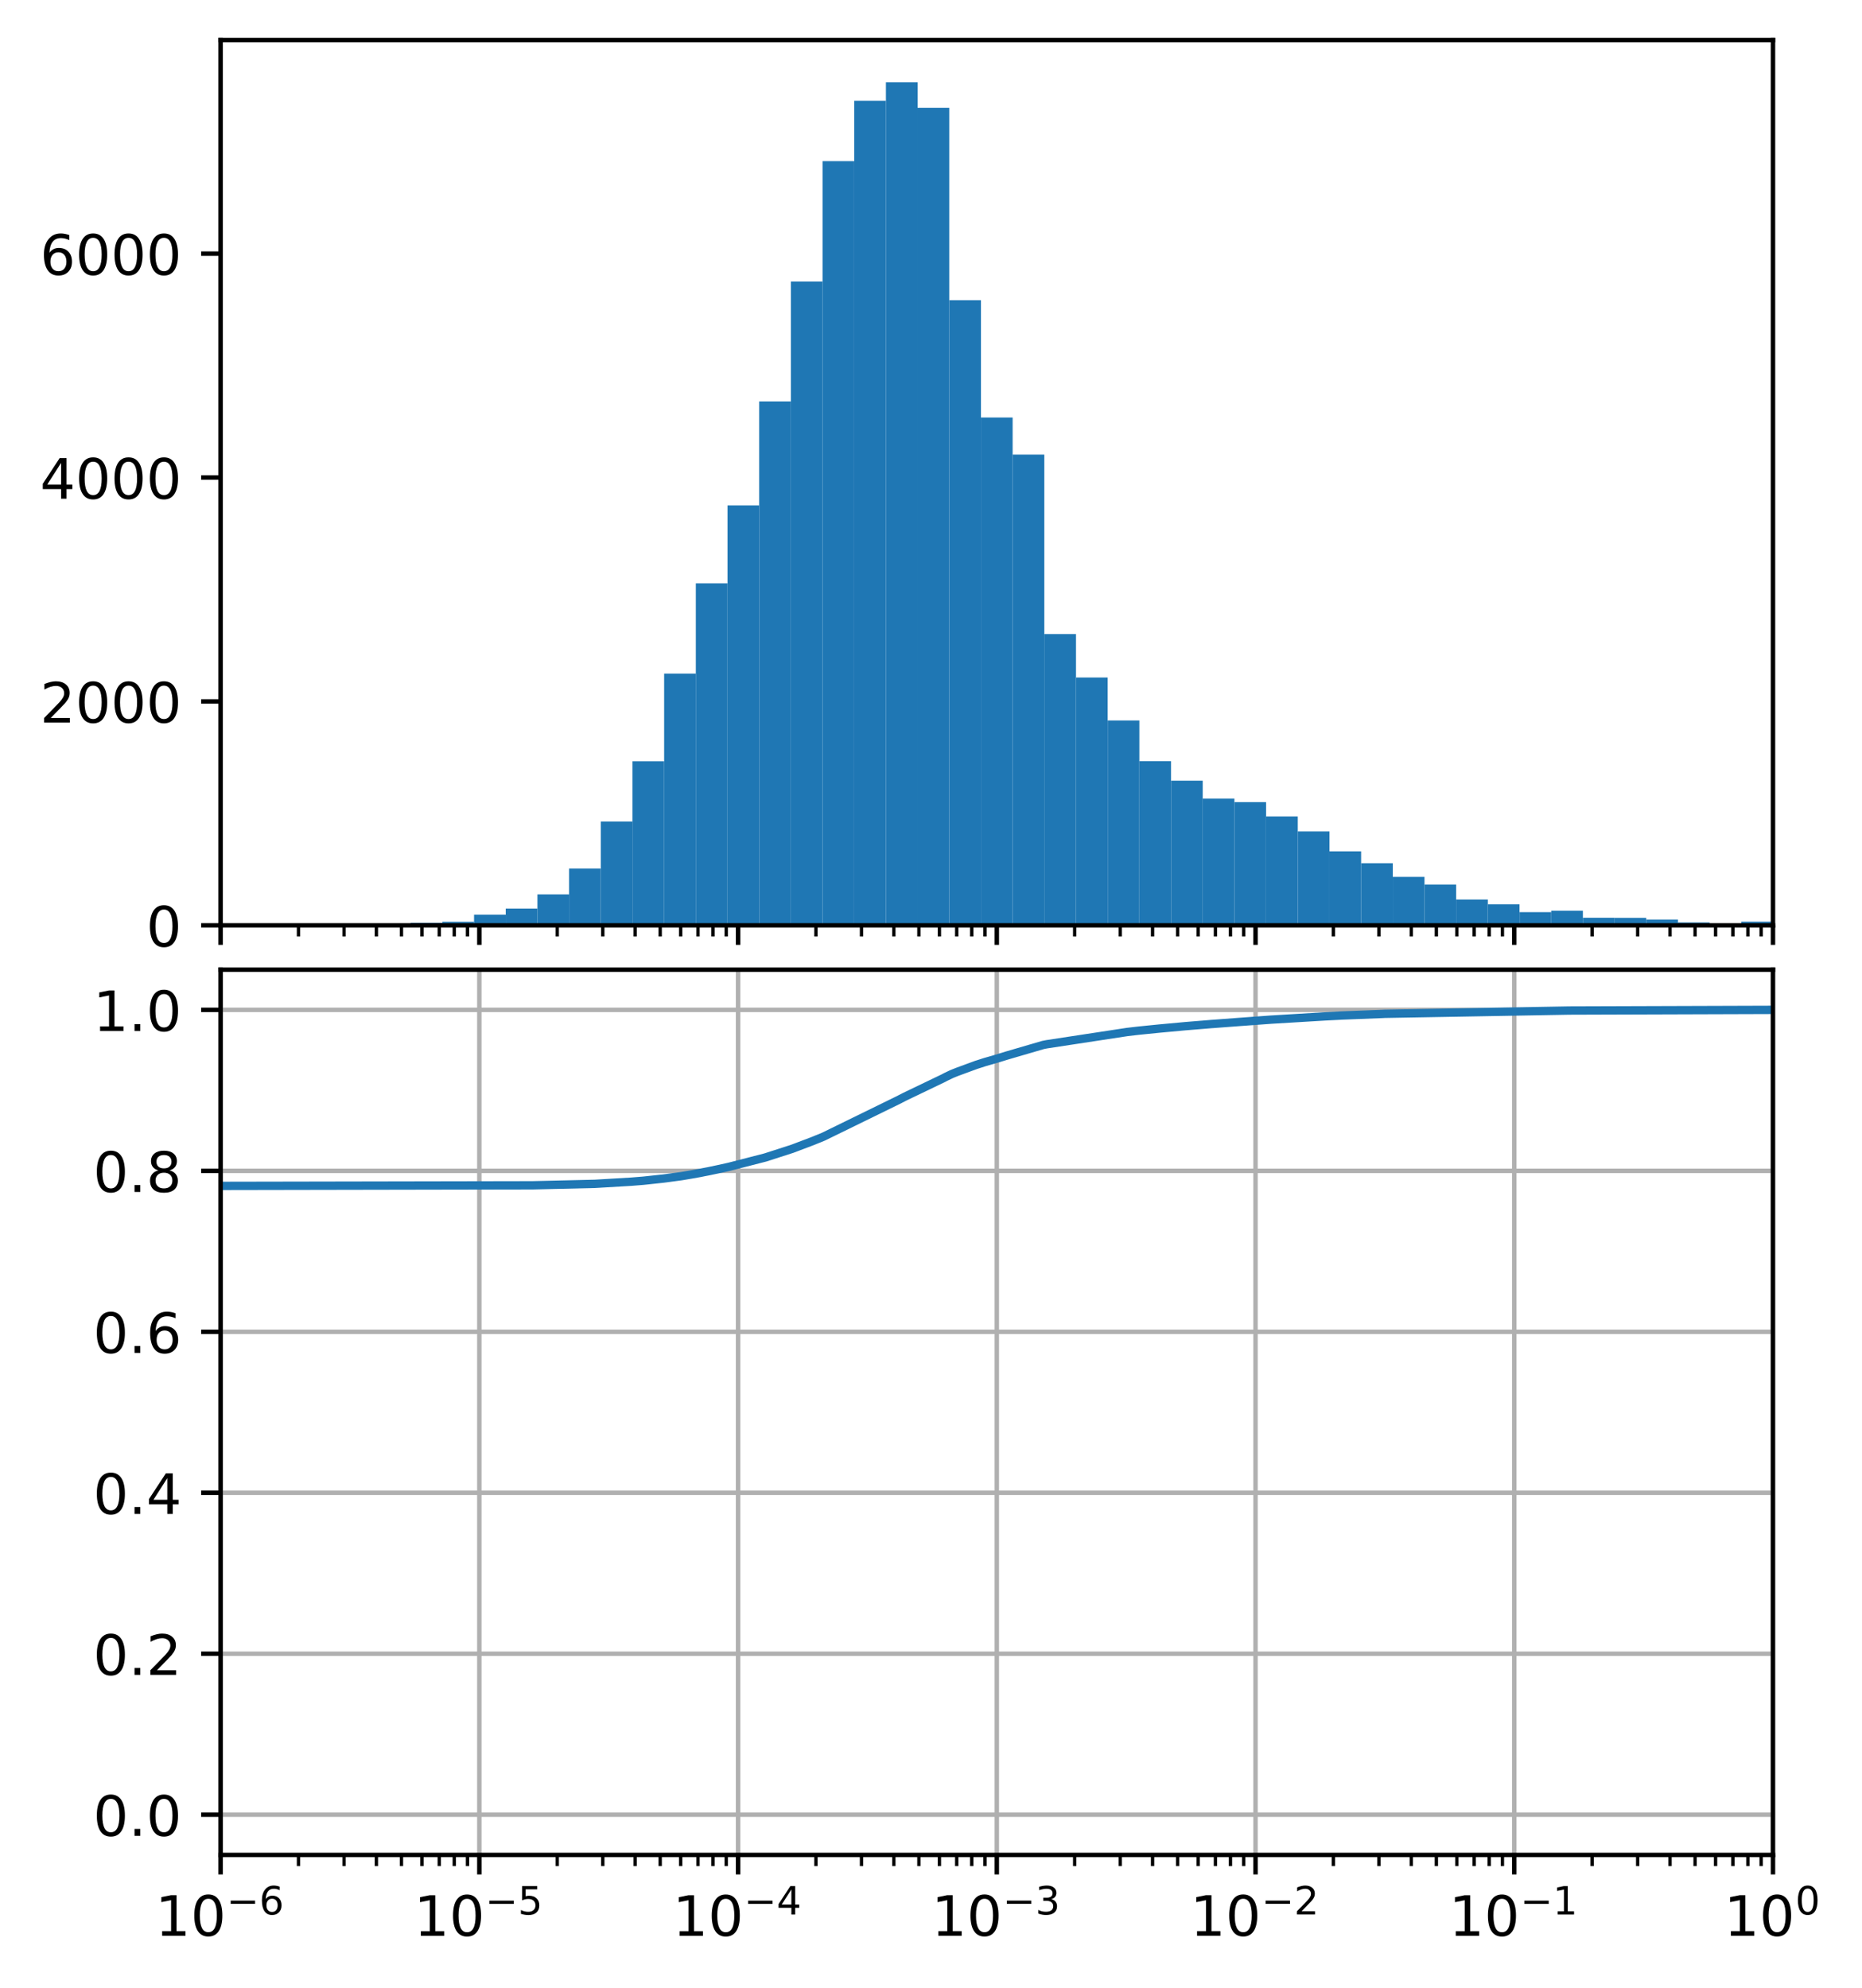 <?xml version="1.0" encoding="utf-8" standalone="no"?>
<!DOCTYPE svg PUBLIC "-//W3C//DTD SVG 1.1//EN"
  "http://www.w3.org/Graphics/SVG/1.1/DTD/svg11.dtd">
<!-- Created with matplotlib (https://matplotlib.org/) -->
<svg height="357.238pt" version="1.1" viewBox="0 0 334.65 357.238" width="334.65pt" xmlns="http://www.w3.org/2000/svg" xmlns:xlink="http://www.w3.org/1999/xlink">
 <defs>
  <style type="text/css">
*{stroke-linecap:butt;stroke-linejoin:round;}
  </style>
 </defs>
 <g id="figure_1">
  <g id="patch_1">
   <path d="M 0 357.238 
L 334.65 357.238 
L 334.65 0 
L 0 0 
z
" style="fill:#ffffff;"/>
  </g>
  <g id="axes_1">
   <g id="patch_2">
    <path d="M 39.65 166.302 
L 318.65 166.302 
L 318.65 7.2 
L 39.65 7.2 
z
" style="fill:#ffffff;"/>
   </g>
   <g id="patch_3">
    <path clip-path="url(#p6f11032d4e)" d="M 39.65 166.302 
L 45.344 166.302 
L 45.344 166.282 
L 39.65 166.282 
z
" style="fill:#1f77b4;"/>
   </g>
   <g id="patch_4">
    <path clip-path="url(#p6f11032d4e)" d="M 45.344 166.302 
L 51.038 166.302 
L 51.038 166.282 
L 45.344 166.282 
z
" style="fill:#1f77b4;"/>
   </g>
   <g id="patch_5">
    <path clip-path="url(#p6f11032d4e)" d="M 51.038 166.302 
L 56.732 166.302 
L 56.732 166.222 
L 51.038 166.222 
z
" style="fill:#1f77b4;"/>
   </g>
   <g id="patch_6">
    <path clip-path="url(#p6f11032d4e)" d="M 56.732 166.302 
L 62.426 166.302 
L 62.426 166.242 
L 56.732 166.242 
z
" style="fill:#1f77b4;"/>
   </g>
   <g id="patch_7">
    <path clip-path="url(#p6f11032d4e)" d="M 62.426 166.302 
L 68.119 166.302 
L 68.119 166.222 
L 62.426 166.222 
z
" style="fill:#1f77b4;"/>
   </g>
   <g id="patch_8">
    <path clip-path="url(#p6f11032d4e)" d="M 68.119 166.302 
L 73.813 166.302 
L 73.813 166.121 
L 68.119 166.121 
z
" style="fill:#1f77b4;"/>
   </g>
   <g id="patch_9">
    <path clip-path="url(#p6f11032d4e)" d="M 73.813 166.302 
L 79.507 166.302 
L 79.507 165.84 
L 73.813 165.84 
z
" style="fill:#1f77b4;"/>
   </g>
   <g id="patch_10">
    <path clip-path="url(#p6f11032d4e)" d="M 79.507 166.302 
L 85.201 166.302 
L 85.201 165.659 
L 79.507 165.659 
z
" style="fill:#1f77b4;"/>
   </g>
   <g id="patch_11">
    <path clip-path="url(#p6f11032d4e)" d="M 85.201 166.302 
L 90.895 166.302 
L 90.895 164.391 
L 85.201 164.391 
z
" style="fill:#1f77b4;"/>
   </g>
   <g id="patch_12">
    <path clip-path="url(#p6f11032d4e)" d="M 90.895 166.302 
L 96.589 166.302 
L 96.589 163.284 
L 90.895 163.284 
z
" style="fill:#1f77b4;"/>
   </g>
   <g id="patch_13">
    <path clip-path="url(#p6f11032d4e)" d="M 96.589 166.302 
L 102.283 166.302 
L 102.283 160.729 
L 96.589 160.729 
z
" style="fill:#1f77b4;"/>
   </g>
   <g id="patch_14">
    <path clip-path="url(#p6f11032d4e)" d="M 102.283 166.302 
L 107.977 166.302 
L 107.977 156.101 
L 102.283 156.101 
z
" style="fill:#1f77b4;"/>
   </g>
   <g id="patch_15">
    <path clip-path="url(#p6f11032d4e)" d="M 107.977 166.302 
L 113.67 166.302 
L 113.67 147.651 
L 107.977 147.651 
z
" style="fill:#1f77b4;"/>
   </g>
   <g id="patch_16">
    <path clip-path="url(#p6f11032d4e)" d="M 113.67 166.302 
L 119.364 166.302 
L 119.364 136.826 
L 113.67 136.826 
z
" style="fill:#1f77b4;"/>
   </g>
   <g id="patch_17">
    <path clip-path="url(#p6f11032d4e)" d="M 119.364 166.302 
L 125.058 166.302 
L 125.058 121.052 
L 119.364 121.052 
z
" style="fill:#1f77b4;"/>
   </g>
   <g id="patch_18">
    <path clip-path="url(#p6f11032d4e)" d="M 125.058 166.302 
L 130.752 166.302 
L 130.752 104.835 
L 125.058 104.835 
z
" style="fill:#1f77b4;"/>
   </g>
   <g id="patch_19">
    <path clip-path="url(#p6f11032d4e)" d="M 130.752 166.302 
L 136.446 166.302 
L 136.446 90.831 
L 130.752 90.831 
z
" style="fill:#1f77b4;"/>
   </g>
   <g id="patch_20">
    <path clip-path="url(#p6f11032d4e)" d="M 136.446 166.302 
L 142.14 166.302 
L 142.14 72.139 
L 136.446 72.139 
z
" style="fill:#1f77b4;"/>
   </g>
   <g id="patch_21">
    <path clip-path="url(#p6f11032d4e)" d="M 142.14 166.302 
L 147.834 166.302 
L 147.834 50.59 
L 142.14 50.59 
z
" style="fill:#1f77b4;"/>
   </g>
   <g id="patch_22">
    <path clip-path="url(#p6f11032d4e)" d="M 147.834 166.302 
L 153.528 166.302 
L 153.528 28.961 
L 147.834 28.961 
z
" style="fill:#1f77b4;"/>
   </g>
   <g id="patch_23">
    <path clip-path="url(#p6f11032d4e)" d="M 153.528 166.302 
L 159.221 166.302 
L 159.221 18.116 
L 153.528 18.116 
z
" style="fill:#1f77b4;"/>
   </g>
   <g id="patch_24">
    <path clip-path="url(#p6f11032d4e)" d="M 159.221 166.302 
L 164.915 166.302 
L 164.915 14.776 
L 159.221 14.776 
z
" style="fill:#1f77b4;"/>
   </g>
   <g id="patch_25">
    <path clip-path="url(#p6f11032d4e)" d="M 164.915 166.302 
L 170.609 166.302 
L 170.609 19.384 
L 164.915 19.384 
z
" style="fill:#1f77b4;"/>
   </g>
   <g id="patch_26">
    <path clip-path="url(#p6f11032d4e)" d="M 170.609 166.302 
L 176.303 166.302 
L 176.303 53.951 
L 170.609 53.951 
z
" style="fill:#1f77b4;"/>
   </g>
   <g id="patch_27">
    <path clip-path="url(#p6f11032d4e)" d="M 176.303 166.302 
L 181.997 166.302 
L 181.997 75.037 
L 176.303 75.037 
z
" style="fill:#1f77b4;"/>
   </g>
   <g id="patch_28">
    <path clip-path="url(#p6f11032d4e)" d="M 181.997 166.302 
L 187.691 166.302 
L 187.691 81.696 
L 181.997 81.696 
z
" style="fill:#1f77b4;"/>
   </g>
   <g id="patch_29">
    <path clip-path="url(#p6f11032d4e)" d="M 187.691 166.302 
L 193.385 166.302 
L 193.385 113.949 
L 187.691 113.949 
z
" style="fill:#1f77b4;"/>
   </g>
   <g id="patch_30">
    <path clip-path="url(#p6f11032d4e)" d="M 193.385 166.302 
L 199.079 166.302 
L 199.079 121.756 
L 193.385 121.756 
z
" style="fill:#1f77b4;"/>
   </g>
   <g id="patch_31">
    <path clip-path="url(#p6f11032d4e)" d="M 199.079 166.302 
L 204.772 166.302 
L 204.772 129.482 
L 199.079 129.482 
z
" style="fill:#1f77b4;"/>
   </g>
   <g id="patch_32">
    <path clip-path="url(#p6f11032d4e)" d="M 204.772 166.302 
L 210.466 166.302 
L 210.466 136.806 
L 204.772 136.806 
z
" style="fill:#1f77b4;"/>
   </g>
   <g id="patch_33">
    <path clip-path="url(#p6f11032d4e)" d="M 210.466 166.302 
L 216.16 166.302 
L 216.16 140.307 
L 210.466 140.307 
z
" style="fill:#1f77b4;"/>
   </g>
   <g id="patch_34">
    <path clip-path="url(#p6f11032d4e)" d="M 216.16 166.302 
L 221.854 166.302 
L 221.854 143.526 
L 216.16 143.526 
z
" style="fill:#1f77b4;"/>
   </g>
   <g id="patch_35">
    <path clip-path="url(#p6f11032d4e)" d="M 221.854 166.302 
L 227.548 166.302 
L 227.548 144.15 
L 221.854 144.15 
z
" style="fill:#1f77b4;"/>
   </g>
   <g id="patch_36">
    <path clip-path="url(#p6f11032d4e)" d="M 227.548 166.302 
L 233.242 166.302 
L 233.242 146.725 
L 227.548 146.725 
z
" style="fill:#1f77b4;"/>
   </g>
   <g id="patch_37">
    <path clip-path="url(#p6f11032d4e)" d="M 233.242 166.302 
L 238.936 166.302 
L 238.936 149.421 
L 233.242 149.421 
z
" style="fill:#1f77b4;"/>
   </g>
   <g id="patch_38">
    <path clip-path="url(#p6f11032d4e)" d="M 238.936 166.302 
L 244.63 166.302 
L 244.63 153.003 
L 238.936 153.003 
z
" style="fill:#1f77b4;"/>
   </g>
   <g id="patch_39">
    <path clip-path="url(#p6f11032d4e)" d="M 244.63 166.302 
L 250.323 166.302 
L 250.323 155.136 
L 244.63 155.136 
z
" style="fill:#1f77b4;"/>
   </g>
   <g id="patch_40">
    <path clip-path="url(#p6f11032d4e)" d="M 250.323 166.302 
L 256.017 166.302 
L 256.017 157.59 
L 250.323 157.59 
z
" style="fill:#1f77b4;"/>
   </g>
   <g id="patch_41">
    <path clip-path="url(#p6f11032d4e)" d="M 256.017 166.302 
L 261.711 166.302 
L 261.711 158.959 
L 256.017 158.959 
z
" style="fill:#1f77b4;"/>
   </g>
   <g id="patch_42">
    <path clip-path="url(#p6f11032d4e)" d="M 261.711 166.302 
L 267.405 166.302 
L 267.405 161.655 
L 261.711 161.655 
z
" style="fill:#1f77b4;"/>
   </g>
   <g id="patch_43">
    <path clip-path="url(#p6f11032d4e)" d="M 267.405 166.302 
L 273.099 166.302 
L 273.099 162.52 
L 267.405 162.52 
z
" style="fill:#1f77b4;"/>
   </g>
   <g id="patch_44">
    <path clip-path="url(#p6f11032d4e)" d="M 273.099 166.302 
L 278.793 166.302 
L 278.793 163.928 
L 273.099 163.928 
z
" style="fill:#1f77b4;"/>
   </g>
   <g id="patch_45">
    <path clip-path="url(#p6f11032d4e)" d="M 278.793 166.302 
L 284.487 166.302 
L 284.487 163.667 
L 278.793 163.667 
z
" style="fill:#1f77b4;"/>
   </g>
   <g id="patch_46">
    <path clip-path="url(#p6f11032d4e)" d="M 284.487 166.302 
L 290.181 166.302 
L 290.181 164.934 
L 284.487 164.934 
z
" style="fill:#1f77b4;"/>
   </g>
   <g id="patch_47">
    <path clip-path="url(#p6f11032d4e)" d="M 290.181 166.302 
L 295.874 166.302 
L 295.874 164.954 
L 290.181 164.954 
z
" style="fill:#1f77b4;"/>
   </g>
   <g id="patch_48">
    <path clip-path="url(#p6f11032d4e)" d="M 295.874 166.302 
L 301.568 166.302 
L 301.568 165.256 
L 295.874 165.256 
z
" style="fill:#1f77b4;"/>
   </g>
   <g id="patch_49">
    <path clip-path="url(#p6f11032d4e)" d="M 301.568 166.302 
L 307.262 166.302 
L 307.262 165.779 
L 301.568 165.779 
z
" style="fill:#1f77b4;"/>
   </g>
   <g id="patch_50">
    <path clip-path="url(#p6f11032d4e)" d="M 307.262 166.302 
L 312.956 166.302 
L 312.956 166.242 
L 307.262 166.242 
z
" style="fill:#1f77b4;"/>
   </g>
   <g id="patch_51">
    <path clip-path="url(#p6f11032d4e)" d="M 312.956 166.302 
L 318.65 166.302 
L 318.65 165.638 
L 312.956 165.638 
z
" style="fill:#1f77b4;"/>
   </g>
   <g id="matplotlib.axis_1">
    <g id="xtick_1">
     <g id="line2d_1">
      <defs>
       <path d="M 0 0 
L 0 3.5 
" id="mee4c0f6e2c" style="stroke:#000000;stroke-width:0.8;"/>
      </defs>
      <g>
       <use style="stroke:#000000;stroke-width:0.8;" x="39.65" xlink:href="#mee4c0f6e2c" y="166.302"/>
      </g>
     </g>
    </g>
    <g id="xtick_2">
     <g id="line2d_2">
      <g>
       <use style="stroke:#000000;stroke-width:0.8;" x="86.15" xlink:href="#mee4c0f6e2c" y="166.302"/>
      </g>
     </g>
    </g>
    <g id="xtick_3">
     <g id="line2d_3">
      <g>
       <use style="stroke:#000000;stroke-width:0.8;" x="132.65" xlink:href="#mee4c0f6e2c" y="166.302"/>
      </g>
     </g>
    </g>
    <g id="xtick_4">
     <g id="line2d_4">
      <g>
       <use style="stroke:#000000;stroke-width:0.8;" x="179.15" xlink:href="#mee4c0f6e2c" y="166.302"/>
      </g>
     </g>
    </g>
    <g id="xtick_5">
     <g id="line2d_5">
      <g>
       <use style="stroke:#000000;stroke-width:0.8;" x="225.65" xlink:href="#mee4c0f6e2c" y="166.302"/>
      </g>
     </g>
    </g>
    <g id="xtick_6">
     <g id="line2d_6">
      <g>
       <use style="stroke:#000000;stroke-width:0.8;" x="272.15" xlink:href="#mee4c0f6e2c" y="166.302"/>
      </g>
     </g>
    </g>
    <g id="xtick_7">
     <g id="line2d_7">
      <g>
       <use style="stroke:#000000;stroke-width:0.8;" x="318.65" xlink:href="#mee4c0f6e2c" y="166.302"/>
      </g>
     </g>
    </g>
    <g id="xtick_8">
     <g id="line2d_8">
      <defs>
       <path d="M 0 0 
L 0 2 
" id="m8f08595830" style="stroke:#000000;stroke-width:0.6;"/>
      </defs>
      <g>
       <use style="stroke:#000000;stroke-width:0.6;" x="53.648" xlink:href="#m8f08595830" y="166.302"/>
      </g>
     </g>
    </g>
    <g id="xtick_9">
     <g id="line2d_9">
      <g>
       <use style="stroke:#000000;stroke-width:0.6;" x="61.836" xlink:href="#m8f08595830" y="166.302"/>
      </g>
     </g>
    </g>
    <g id="xtick_10">
     <g id="line2d_10">
      <g>
       <use style="stroke:#000000;stroke-width:0.6;" x="67.646" xlink:href="#m8f08595830" y="166.302"/>
      </g>
     </g>
    </g>
    <g id="xtick_11">
     <g id="line2d_11">
      <g>
       <use style="stroke:#000000;stroke-width:0.6;" x="72.152" xlink:href="#m8f08595830" y="166.302"/>
      </g>
     </g>
    </g>
    <g id="xtick_12">
     <g id="line2d_12">
      <g>
       <use style="stroke:#000000;stroke-width:0.6;" x="75.834" xlink:href="#m8f08595830" y="166.302"/>
      </g>
     </g>
    </g>
    <g id="xtick_13">
     <g id="line2d_13">
      <g>
       <use style="stroke:#000000;stroke-width:0.6;" x="78.947" xlink:href="#m8f08595830" y="166.302"/>
      </g>
     </g>
    </g>
    <g id="xtick_14">
     <g id="line2d_14">
      <g>
       <use style="stroke:#000000;stroke-width:0.6;" x="81.644" xlink:href="#m8f08595830" y="166.302"/>
      </g>
     </g>
    </g>
    <g id="xtick_15">
     <g id="line2d_15">
      <g>
       <use style="stroke:#000000;stroke-width:0.6;" x="84.022" xlink:href="#m8f08595830" y="166.302"/>
      </g>
     </g>
    </g>
    <g id="xtick_16">
     <g id="line2d_16">
      <g>
       <use style="stroke:#000000;stroke-width:0.6;" x="100.148" xlink:href="#m8f08595830" y="166.302"/>
      </g>
     </g>
    </g>
    <g id="xtick_17">
     <g id="line2d_17">
      <g>
       <use style="stroke:#000000;stroke-width:0.6;" x="108.336" xlink:href="#m8f08595830" y="166.302"/>
      </g>
     </g>
    </g>
    <g id="xtick_18">
     <g id="line2d_18">
      <g>
       <use style="stroke:#000000;stroke-width:0.6;" x="114.146" xlink:href="#m8f08595830" y="166.302"/>
      </g>
     </g>
    </g>
    <g id="xtick_19">
     <g id="line2d_19">
      <g>
       <use style="stroke:#000000;stroke-width:0.6;" x="118.652" xlink:href="#m8f08595830" y="166.302"/>
      </g>
     </g>
    </g>
    <g id="xtick_20">
     <g id="line2d_20">
      <g>
       <use style="stroke:#000000;stroke-width:0.6;" x="122.334" xlink:href="#m8f08595830" y="166.302"/>
      </g>
     </g>
    </g>
    <g id="xtick_21">
     <g id="line2d_21">
      <g>
       <use style="stroke:#000000;stroke-width:0.6;" x="125.447" xlink:href="#m8f08595830" y="166.302"/>
      </g>
     </g>
    </g>
    <g id="xtick_22">
     <g id="line2d_22">
      <g>
       <use style="stroke:#000000;stroke-width:0.6;" x="128.144" xlink:href="#m8f08595830" y="166.302"/>
      </g>
     </g>
    </g>
    <g id="xtick_23">
     <g id="line2d_23">
      <g>
       <use style="stroke:#000000;stroke-width:0.6;" x="130.522" xlink:href="#m8f08595830" y="166.302"/>
      </g>
     </g>
    </g>
    <g id="xtick_24">
     <g id="line2d_24">
      <g>
       <use style="stroke:#000000;stroke-width:0.6;" x="146.648" xlink:href="#m8f08595830" y="166.302"/>
      </g>
     </g>
    </g>
    <g id="xtick_25">
     <g id="line2d_25">
      <g>
       <use style="stroke:#000000;stroke-width:0.6;" x="154.836" xlink:href="#m8f08595830" y="166.302"/>
      </g>
     </g>
    </g>
    <g id="xtick_26">
     <g id="line2d_26">
      <g>
       <use style="stroke:#000000;stroke-width:0.6;" x="160.646" xlink:href="#m8f08595830" y="166.302"/>
      </g>
     </g>
    </g>
    <g id="xtick_27">
     <g id="line2d_27">
      <g>
       <use style="stroke:#000000;stroke-width:0.6;" x="165.152" xlink:href="#m8f08595830" y="166.302"/>
      </g>
     </g>
    </g>
    <g id="xtick_28">
     <g id="line2d_28">
      <g>
       <use style="stroke:#000000;stroke-width:0.6;" x="168.834" xlink:href="#m8f08595830" y="166.302"/>
      </g>
     </g>
    </g>
    <g id="xtick_29">
     <g id="line2d_29">
      <g>
       <use style="stroke:#000000;stroke-width:0.6;" x="171.947" xlink:href="#m8f08595830" y="166.302"/>
      </g>
     </g>
    </g>
    <g id="xtick_30">
     <g id="line2d_30">
      <g>
       <use style="stroke:#000000;stroke-width:0.6;" x="174.644" xlink:href="#m8f08595830" y="166.302"/>
      </g>
     </g>
    </g>
    <g id="xtick_31">
     <g id="line2d_31">
      <g>
       <use style="stroke:#000000;stroke-width:0.6;" x="177.022" xlink:href="#m8f08595830" y="166.302"/>
      </g>
     </g>
    </g>
    <g id="xtick_32">
     <g id="line2d_32">
      <g>
       <use style="stroke:#000000;stroke-width:0.6;" x="193.148" xlink:href="#m8f08595830" y="166.302"/>
      </g>
     </g>
    </g>
    <g id="xtick_33">
     <g id="line2d_33">
      <g>
       <use style="stroke:#000000;stroke-width:0.6;" x="201.336" xlink:href="#m8f08595830" y="166.302"/>
      </g>
     </g>
    </g>
    <g id="xtick_34">
     <g id="line2d_34">
      <g>
       <use style="stroke:#000000;stroke-width:0.6;" x="207.146" xlink:href="#m8f08595830" y="166.302"/>
      </g>
     </g>
    </g>
    <g id="xtick_35">
     <g id="line2d_35">
      <g>
       <use style="stroke:#000000;stroke-width:0.6;" x="211.652" xlink:href="#m8f08595830" y="166.302"/>
      </g>
     </g>
    </g>
    <g id="xtick_36">
     <g id="line2d_36">
      <g>
       <use style="stroke:#000000;stroke-width:0.6;" x="215.334" xlink:href="#m8f08595830" y="166.302"/>
      </g>
     </g>
    </g>
    <g id="xtick_37">
     <g id="line2d_37">
      <g>
       <use style="stroke:#000000;stroke-width:0.6;" x="218.447" xlink:href="#m8f08595830" y="166.302"/>
      </g>
     </g>
    </g>
    <g id="xtick_38">
     <g id="line2d_38">
      <g>
       <use style="stroke:#000000;stroke-width:0.6;" x="221.144" xlink:href="#m8f08595830" y="166.302"/>
      </g>
     </g>
    </g>
    <g id="xtick_39">
     <g id="line2d_39">
      <g>
       <use style="stroke:#000000;stroke-width:0.6;" x="223.522" xlink:href="#m8f08595830" y="166.302"/>
      </g>
     </g>
    </g>
    <g id="xtick_40">
     <g id="line2d_40">
      <g>
       <use style="stroke:#000000;stroke-width:0.6;" x="239.648" xlink:href="#m8f08595830" y="166.302"/>
      </g>
     </g>
    </g>
    <g id="xtick_41">
     <g id="line2d_41">
      <g>
       <use style="stroke:#000000;stroke-width:0.6;" x="247.836" xlink:href="#m8f08595830" y="166.302"/>
      </g>
     </g>
    </g>
    <g id="xtick_42">
     <g id="line2d_42">
      <g>
       <use style="stroke:#000000;stroke-width:0.6;" x="253.646" xlink:href="#m8f08595830" y="166.302"/>
      </g>
     </g>
    </g>
    <g id="xtick_43">
     <g id="line2d_43">
      <g>
       <use style="stroke:#000000;stroke-width:0.6;" x="258.152" xlink:href="#m8f08595830" y="166.302"/>
      </g>
     </g>
    </g>
    <g id="xtick_44">
     <g id="line2d_44">
      <g>
       <use style="stroke:#000000;stroke-width:0.6;" x="261.834" xlink:href="#m8f08595830" y="166.302"/>
      </g>
     </g>
    </g>
    <g id="xtick_45">
     <g id="line2d_45">
      <g>
       <use style="stroke:#000000;stroke-width:0.6;" x="264.947" xlink:href="#m8f08595830" y="166.302"/>
      </g>
     </g>
    </g>
    <g id="xtick_46">
     <g id="line2d_46">
      <g>
       <use style="stroke:#000000;stroke-width:0.6;" x="267.644" xlink:href="#m8f08595830" y="166.302"/>
      </g>
     </g>
    </g>
    <g id="xtick_47">
     <g id="line2d_47">
      <g>
       <use style="stroke:#000000;stroke-width:0.6;" x="270.022" xlink:href="#m8f08595830" y="166.302"/>
      </g>
     </g>
    </g>
    <g id="xtick_48">
     <g id="line2d_48">
      <g>
       <use style="stroke:#000000;stroke-width:0.6;" x="286.148" xlink:href="#m8f08595830" y="166.302"/>
      </g>
     </g>
    </g>
    <g id="xtick_49">
     <g id="line2d_49">
      <g>
       <use style="stroke:#000000;stroke-width:0.6;" x="294.336" xlink:href="#m8f08595830" y="166.302"/>
      </g>
     </g>
    </g>
    <g id="xtick_50">
     <g id="line2d_50">
      <g>
       <use style="stroke:#000000;stroke-width:0.6;" x="300.146" xlink:href="#m8f08595830" y="166.302"/>
      </g>
     </g>
    </g>
    <g id="xtick_51">
     <g id="line2d_51">
      <g>
       <use style="stroke:#000000;stroke-width:0.6;" x="304.652" xlink:href="#m8f08595830" y="166.302"/>
      </g>
     </g>
    </g>
    <g id="xtick_52">
     <g id="line2d_52">
      <g>
       <use style="stroke:#000000;stroke-width:0.6;" x="308.334" xlink:href="#m8f08595830" y="166.302"/>
      </g>
     </g>
    </g>
    <g id="xtick_53">
     <g id="line2d_53">
      <g>
       <use style="stroke:#000000;stroke-width:0.6;" x="311.447" xlink:href="#m8f08595830" y="166.302"/>
      </g>
     </g>
    </g>
    <g id="xtick_54">
     <g id="line2d_54">
      <g>
       <use style="stroke:#000000;stroke-width:0.6;" x="314.144" xlink:href="#m8f08595830" y="166.302"/>
      </g>
     </g>
    </g>
    <g id="xtick_55">
     <g id="line2d_55">
      <g>
       <use style="stroke:#000000;stroke-width:0.6;" x="316.522" xlink:href="#m8f08595830" y="166.302"/>
      </g>
     </g>
    </g>
   </g>
   <g id="matplotlib.axis_2">
    <g id="ytick_1">
     <g id="line2d_56">
      <defs>
       <path d="M 0 0 
L -3.5 0 
" id="m1666063a56" style="stroke:#000000;stroke-width:0.8;"/>
      </defs>
      <g>
       <use style="stroke:#000000;stroke-width:0.8;" x="39.65" xlink:href="#m1666063a56" y="166.302"/>
      </g>
     </g>
     <g id="text_1">
      <!-- 0 -->
      <defs>
       <path d="M 31.781 66.406 
Q 24.172 66.406 20.328 58.906 
Q 16.5 51.422 16.5 36.375 
Q 16.5 21.391 20.328 13.891 
Q 24.172 6.391 31.781 6.391 
Q 39.453 6.391 43.281 13.891 
Q 47.125 21.391 47.125 36.375 
Q 47.125 51.422 43.281 58.906 
Q 39.453 66.406 31.781 66.406 
z
M 31.781 74.219 
Q 44.047 74.219 50.516 64.516 
Q 56.984 54.828 56.984 36.375 
Q 56.984 17.969 50.516 8.266 
Q 44.047 -1.422 31.781 -1.422 
Q 19.531 -1.422 13.062 8.266 
Q 6.594 17.969 6.594 36.375 
Q 6.594 54.828 13.062 64.516 
Q 19.531 74.219 31.781 74.219 
z
" id="DejaVuSans-48"/>
      </defs>
      <g transform="translate(26.288 170.102)scale(0.1 -0.1)">
       <use xlink:href="#DejaVuSans-48"/>
      </g>
     </g>
    </g>
    <g id="ytick_2">
     <g id="line2d_57">
      <g>
       <use style="stroke:#000000;stroke-width:0.8;" x="39.65" xlink:href="#m1666063a56" y="126.062"/>
      </g>
     </g>
     <g id="text_2">
      <!-- 2000 -->
      <defs>
       <path d="M 19.188 8.297 
L 53.609 8.297 
L 53.609 0 
L 7.328 0 
L 7.328 8.297 
Q 12.938 14.109 22.625 23.891 
Q 32.328 33.688 34.812 36.531 
Q 39.547 41.844 41.422 45.531 
Q 43.312 49.219 43.312 52.781 
Q 43.312 58.594 39.234 62.25 
Q 35.156 65.922 28.609 65.922 
Q 23.969 65.922 18.812 64.312 
Q 13.672 62.703 7.812 59.422 
L 7.812 69.391 
Q 13.766 71.781 18.938 73 
Q 24.125 74.219 28.422 74.219 
Q 39.75 74.219 46.484 68.547 
Q 53.219 62.891 53.219 53.422 
Q 53.219 48.922 51.531 44.891 
Q 49.859 40.875 45.406 35.406 
Q 44.188 33.984 37.641 27.219 
Q 31.109 20.453 19.188 8.297 
z
" id="DejaVuSans-50"/>
      </defs>
      <g transform="translate(7.2 129.861)scale(0.1 -0.1)">
       <use xlink:href="#DejaVuSans-50"/>
       <use x="63.623" xlink:href="#DejaVuSans-48"/>
       <use x="127.246" xlink:href="#DejaVuSans-48"/>
       <use x="190.869" xlink:href="#DejaVuSans-48"/>
      </g>
     </g>
    </g>
    <g id="ytick_3">
     <g id="line2d_58">
      <g>
       <use style="stroke:#000000;stroke-width:0.8;" x="39.65" xlink:href="#m1666063a56" y="85.821"/>
      </g>
     </g>
     <g id="text_3">
      <!-- 4000 -->
      <defs>
       <path d="M 37.797 64.312 
L 12.891 25.391 
L 37.797 25.391 
z
M 35.203 72.906 
L 47.609 72.906 
L 47.609 25.391 
L 58.016 25.391 
L 58.016 17.188 
L 47.609 17.188 
L 47.609 0 
L 37.797 0 
L 37.797 17.188 
L 4.891 17.188 
L 4.891 26.703 
z
" id="DejaVuSans-52"/>
      </defs>
      <g transform="translate(7.2 89.62)scale(0.1 -0.1)">
       <use xlink:href="#DejaVuSans-52"/>
       <use x="63.623" xlink:href="#DejaVuSans-48"/>
       <use x="127.246" xlink:href="#DejaVuSans-48"/>
       <use x="190.869" xlink:href="#DejaVuSans-48"/>
      </g>
     </g>
    </g>
    <g id="ytick_4">
     <g id="line2d_59">
      <g>
       <use style="stroke:#000000;stroke-width:0.8;" x="39.65" xlink:href="#m1666063a56" y="45.581"/>
      </g>
     </g>
     <g id="text_4">
      <!-- 6000 -->
      <defs>
       <path d="M 33.016 40.375 
Q 26.375 40.375 22.484 35.828 
Q 18.609 31.297 18.609 23.391 
Q 18.609 15.531 22.484 10.953 
Q 26.375 6.391 33.016 6.391 
Q 39.656 6.391 43.531 10.953 
Q 47.406 15.531 47.406 23.391 
Q 47.406 31.297 43.531 35.828 
Q 39.656 40.375 33.016 40.375 
z
M 52.594 71.297 
L 52.594 62.312 
Q 48.875 64.062 45.094 64.984 
Q 41.312 65.922 37.594 65.922 
Q 27.828 65.922 22.672 59.328 
Q 17.531 52.734 16.797 39.406 
Q 19.672 43.656 24.016 45.922 
Q 28.375 48.188 33.594 48.188 
Q 44.578 48.188 50.953 41.516 
Q 57.328 34.859 57.328 23.391 
Q 57.328 12.156 50.688 5.359 
Q 44.047 -1.422 33.016 -1.422 
Q 20.359 -1.422 13.672 8.266 
Q 6.984 17.969 6.984 36.375 
Q 6.984 53.656 15.188 63.938 
Q 23.391 74.219 37.203 74.219 
Q 40.922 74.219 44.703 73.484 
Q 48.484 72.75 52.594 71.297 
z
" id="DejaVuSans-54"/>
      </defs>
      <g transform="translate(7.2 49.38)scale(0.1 -0.1)">
       <use xlink:href="#DejaVuSans-54"/>
       <use x="63.623" xlink:href="#DejaVuSans-48"/>
       <use x="127.246" xlink:href="#DejaVuSans-48"/>
       <use x="190.869" xlink:href="#DejaVuSans-48"/>
      </g>
     </g>
    </g>
   </g>
   <g id="patch_52">
    <path d="M 39.65 166.302 
L 39.65 7.2 
" style="fill:none;stroke:#000000;stroke-linecap:square;stroke-linejoin:miter;stroke-width:0.8;"/>
   </g>
   <g id="patch_53">
    <path d="M 318.65 166.302 
L 318.65 7.2 
" style="fill:none;stroke:#000000;stroke-linecap:square;stroke-linejoin:miter;stroke-width:0.8;"/>
   </g>
   <g id="patch_54">
    <path d="M 39.65 166.302 
L 318.65 166.302 
" style="fill:none;stroke:#000000;stroke-linecap:square;stroke-linejoin:miter;stroke-width:0.8;"/>
   </g>
   <g id="patch_55">
    <path d="M 39.65 7.2 
L 318.65 7.2 
" style="fill:none;stroke:#000000;stroke-linecap:square;stroke-linejoin:miter;stroke-width:0.8;"/>
   </g>
  </g>
  <g id="axes_2">
   <g id="patch_56">
    <path d="M 39.65 333.36 
L 318.65 333.36 
L 318.65 174.258 
L 39.65 174.258 
z
" style="fill:#ffffff;"/>
   </g>
   <g id="matplotlib.axis_3">
    <g id="xtick_56">
     <g id="line2d_60">
      <path clip-path="url(#pfa7d0fe209)" d="M 39.65 333.36 
L 39.65 174.258 
" style="fill:none;stroke:#b0b0b0;stroke-linecap:square;stroke-width:0.8;"/>
     </g>
     <g id="line2d_61">
      <g>
       <use style="stroke:#000000;stroke-width:0.8;" x="39.65" xlink:href="#mee4c0f6e2c" y="333.36"/>
      </g>
     </g>
     <g id="text_5">
      <!-- $\mathdefault{10^{-6}}$ -->
      <defs>
       <path d="M 12.406 8.297 
L 28.516 8.297 
L 28.516 63.922 
L 10.984 60.406 
L 10.984 69.391 
L 28.422 72.906 
L 38.281 72.906 
L 38.281 8.297 
L 54.391 8.297 
L 54.391 0 
L 12.406 0 
z
" id="DejaVuSans-49"/>
       <path d="M 10.594 35.5 
L 73.188 35.5 
L 73.188 27.203 
L 10.594 27.203 
z
" id="DejaVuSans-8722"/>
      </defs>
      <g transform="translate(27.9 347.958)scale(0.1 -0.1)">
       <use transform="translate(0 0.766)" xlink:href="#DejaVuSans-49"/>
       <use transform="translate(63.623 0.766)" xlink:href="#DejaVuSans-48"/>
       <use transform="translate(128.203 39.047)scale(0.7)" xlink:href="#DejaVuSans-8722"/>
       <use transform="translate(186.855 39.047)scale(0.7)" xlink:href="#DejaVuSans-54"/>
      </g>
     </g>
    </g>
    <g id="xtick_57">
     <g id="line2d_62">
      <path clip-path="url(#pfa7d0fe209)" d="M 86.15 333.36 
L 86.15 174.258 
" style="fill:none;stroke:#b0b0b0;stroke-linecap:square;stroke-width:0.8;"/>
     </g>
     <g id="line2d_63">
      <g>
       <use style="stroke:#000000;stroke-width:0.8;" x="86.15" xlink:href="#mee4c0f6e2c" y="333.36"/>
      </g>
     </g>
     <g id="text_6">
      <!-- $\mathdefault{10^{-5}}$ -->
      <defs>
       <path d="M 10.797 72.906 
L 49.516 72.906 
L 49.516 64.594 
L 19.828 64.594 
L 19.828 46.734 
Q 21.969 47.469 24.109 47.828 
Q 26.266 48.188 28.422 48.188 
Q 40.625 48.188 47.75 41.5 
Q 54.891 34.812 54.891 23.391 
Q 54.891 11.625 47.562 5.094 
Q 40.234 -1.422 26.906 -1.422 
Q 22.312 -1.422 17.547 -0.641 
Q 12.797 0.141 7.719 1.703 
L 7.719 11.625 
Q 12.109 9.234 16.797 8.062 
Q 21.484 6.891 26.703 6.891 
Q 35.156 6.891 40.078 11.328 
Q 45.016 15.766 45.016 23.391 
Q 45.016 31 40.078 35.438 
Q 35.156 39.891 26.703 39.891 
Q 22.75 39.891 18.812 39.016 
Q 14.891 38.141 10.797 36.281 
z
" id="DejaVuSans-53"/>
      </defs>
      <g transform="translate(74.4 347.958)scale(0.1 -0.1)">
       <use transform="translate(0 0.684)" xlink:href="#DejaVuSans-49"/>
       <use transform="translate(63.623 0.684)" xlink:href="#DejaVuSans-48"/>
       <use transform="translate(128.203 38.966)scale(0.7)" xlink:href="#DejaVuSans-8722"/>
       <use transform="translate(186.855 38.966)scale(0.7)" xlink:href="#DejaVuSans-53"/>
      </g>
     </g>
    </g>
    <g id="xtick_58">
     <g id="line2d_64">
      <path clip-path="url(#pfa7d0fe209)" d="M 132.65 333.36 
L 132.65 174.258 
" style="fill:none;stroke:#b0b0b0;stroke-linecap:square;stroke-width:0.8;"/>
     </g>
     <g id="line2d_65">
      <g>
       <use style="stroke:#000000;stroke-width:0.8;" x="132.65" xlink:href="#mee4c0f6e2c" y="333.36"/>
      </g>
     </g>
     <g id="text_7">
      <!-- $\mathdefault{10^{-4}}$ -->
      <g transform="translate(120.9 347.958)scale(0.1 -0.1)">
       <use transform="translate(0 0.684)" xlink:href="#DejaVuSans-49"/>
       <use transform="translate(63.623 0.684)" xlink:href="#DejaVuSans-48"/>
       <use transform="translate(128.203 38.966)scale(0.7)" xlink:href="#DejaVuSans-8722"/>
       <use transform="translate(186.855 38.966)scale(0.7)" xlink:href="#DejaVuSans-52"/>
      </g>
     </g>
    </g>
    <g id="xtick_59">
     <g id="line2d_66">
      <path clip-path="url(#pfa7d0fe209)" d="M 179.15 333.36 
L 179.15 174.258 
" style="fill:none;stroke:#b0b0b0;stroke-linecap:square;stroke-width:0.8;"/>
     </g>
     <g id="line2d_67">
      <g>
       <use style="stroke:#000000;stroke-width:0.8;" x="179.15" xlink:href="#mee4c0f6e2c" y="333.36"/>
      </g>
     </g>
     <g id="text_8">
      <!-- $\mathdefault{10^{-3}}$ -->
      <defs>
       <path d="M 40.578 39.312 
Q 47.656 37.797 51.625 33 
Q 55.609 28.219 55.609 21.188 
Q 55.609 10.406 48.188 4.484 
Q 40.766 -1.422 27.094 -1.422 
Q 22.516 -1.422 17.656 -0.516 
Q 12.797 0.391 7.625 2.203 
L 7.625 11.719 
Q 11.719 9.328 16.594 8.109 
Q 21.484 6.891 26.812 6.891 
Q 36.078 6.891 40.938 10.547 
Q 45.797 14.203 45.797 21.188 
Q 45.797 27.641 41.281 31.266 
Q 36.766 34.906 28.719 34.906 
L 20.219 34.906 
L 20.219 43.016 
L 29.109 43.016 
Q 36.375 43.016 40.234 45.922 
Q 44.094 48.828 44.094 54.297 
Q 44.094 59.906 40.109 62.906 
Q 36.141 65.922 28.719 65.922 
Q 24.656 65.922 20.016 65.031 
Q 15.375 64.156 9.812 62.312 
L 9.812 71.094 
Q 15.438 72.656 20.344 73.438 
Q 25.25 74.219 29.594 74.219 
Q 40.828 74.219 47.359 69.109 
Q 53.906 64.016 53.906 55.328 
Q 53.906 49.266 50.438 45.094 
Q 46.969 40.922 40.578 39.312 
z
" id="DejaVuSans-51"/>
      </defs>
      <g transform="translate(167.4 347.958)scale(0.1 -0.1)">
       <use transform="translate(0 0.766)" xlink:href="#DejaVuSans-49"/>
       <use transform="translate(63.623 0.766)" xlink:href="#DejaVuSans-48"/>
       <use transform="translate(128.203 39.047)scale(0.7)" xlink:href="#DejaVuSans-8722"/>
       <use transform="translate(186.855 39.047)scale(0.7)" xlink:href="#DejaVuSans-51"/>
      </g>
     </g>
    </g>
    <g id="xtick_60">
     <g id="line2d_68">
      <path clip-path="url(#pfa7d0fe209)" d="M 225.65 333.36 
L 225.65 174.258 
" style="fill:none;stroke:#b0b0b0;stroke-linecap:square;stroke-width:0.8;"/>
     </g>
     <g id="line2d_69">
      <g>
       <use style="stroke:#000000;stroke-width:0.8;" x="225.65" xlink:href="#mee4c0f6e2c" y="333.36"/>
      </g>
     </g>
     <g id="text_9">
      <!-- $\mathdefault{10^{-2}}$ -->
      <g transform="translate(213.9 347.958)scale(0.1 -0.1)">
       <use transform="translate(0 0.766)" xlink:href="#DejaVuSans-49"/>
       <use transform="translate(63.623 0.766)" xlink:href="#DejaVuSans-48"/>
       <use transform="translate(128.203 39.047)scale(0.7)" xlink:href="#DejaVuSans-8722"/>
       <use transform="translate(186.855 39.047)scale(0.7)" xlink:href="#DejaVuSans-50"/>
      </g>
     </g>
    </g>
    <g id="xtick_61">
     <g id="line2d_70">
      <path clip-path="url(#pfa7d0fe209)" d="M 272.15 333.36 
L 272.15 174.258 
" style="fill:none;stroke:#b0b0b0;stroke-linecap:square;stroke-width:0.8;"/>
     </g>
     <g id="line2d_71">
      <g>
       <use style="stroke:#000000;stroke-width:0.8;" x="272.15" xlink:href="#mee4c0f6e2c" y="333.36"/>
      </g>
     </g>
     <g id="text_10">
      <!-- $\mathdefault{10^{-1}}$ -->
      <g transform="translate(260.4 347.958)scale(0.1 -0.1)">
       <use transform="translate(0 0.684)" xlink:href="#DejaVuSans-49"/>
       <use transform="translate(63.623 0.684)" xlink:href="#DejaVuSans-48"/>
       <use transform="translate(128.203 38.966)scale(0.7)" xlink:href="#DejaVuSans-8722"/>
       <use transform="translate(186.855 38.966)scale(0.7)" xlink:href="#DejaVuSans-49"/>
      </g>
     </g>
    </g>
    <g id="xtick_62">
     <g id="line2d_72">
      <path clip-path="url(#pfa7d0fe209)" d="M 318.65 333.36 
L 318.65 174.258 
" style="fill:none;stroke:#b0b0b0;stroke-linecap:square;stroke-width:0.8;"/>
     </g>
     <g id="line2d_73">
      <g>
       <use style="stroke:#000000;stroke-width:0.8;" x="318.65" xlink:href="#mee4c0f6e2c" y="333.36"/>
      </g>
     </g>
     <g id="text_11">
      <!-- $\mathdefault{10^{0}}$ -->
      <g transform="translate(309.85 347.958)scale(0.1 -0.1)">
       <use transform="translate(0 0.766)" xlink:href="#DejaVuSans-49"/>
       <use transform="translate(63.623 0.766)" xlink:href="#DejaVuSans-48"/>
       <use transform="translate(128.203 39.047)scale(0.7)" xlink:href="#DejaVuSans-48"/>
      </g>
     </g>
    </g>
    <g id="xtick_63">
     <g id="line2d_74">
      <g>
       <use style="stroke:#000000;stroke-width:0.6;" x="53.648" xlink:href="#m8f08595830" y="333.36"/>
      </g>
     </g>
    </g>
    <g id="xtick_64">
     <g id="line2d_75">
      <g>
       <use style="stroke:#000000;stroke-width:0.6;" x="61.836" xlink:href="#m8f08595830" y="333.36"/>
      </g>
     </g>
    </g>
    <g id="xtick_65">
     <g id="line2d_76">
      <g>
       <use style="stroke:#000000;stroke-width:0.6;" x="67.646" xlink:href="#m8f08595830" y="333.36"/>
      </g>
     </g>
    </g>
    <g id="xtick_66">
     <g id="line2d_77">
      <g>
       <use style="stroke:#000000;stroke-width:0.6;" x="72.152" xlink:href="#m8f08595830" y="333.36"/>
      </g>
     </g>
    </g>
    <g id="xtick_67">
     <g id="line2d_78">
      <g>
       <use style="stroke:#000000;stroke-width:0.6;" x="75.834" xlink:href="#m8f08595830" y="333.36"/>
      </g>
     </g>
    </g>
    <g id="xtick_68">
     <g id="line2d_79">
      <g>
       <use style="stroke:#000000;stroke-width:0.6;" x="78.947" xlink:href="#m8f08595830" y="333.36"/>
      </g>
     </g>
    </g>
    <g id="xtick_69">
     <g id="line2d_80">
      <g>
       <use style="stroke:#000000;stroke-width:0.6;" x="81.644" xlink:href="#m8f08595830" y="333.36"/>
      </g>
     </g>
    </g>
    <g id="xtick_70">
     <g id="line2d_81">
      <g>
       <use style="stroke:#000000;stroke-width:0.6;" x="84.022" xlink:href="#m8f08595830" y="333.36"/>
      </g>
     </g>
    </g>
    <g id="xtick_71">
     <g id="line2d_82">
      <g>
       <use style="stroke:#000000;stroke-width:0.6;" x="100.148" xlink:href="#m8f08595830" y="333.36"/>
      </g>
     </g>
    </g>
    <g id="xtick_72">
     <g id="line2d_83">
      <g>
       <use style="stroke:#000000;stroke-width:0.6;" x="108.336" xlink:href="#m8f08595830" y="333.36"/>
      </g>
     </g>
    </g>
    <g id="xtick_73">
     <g id="line2d_84">
      <g>
       <use style="stroke:#000000;stroke-width:0.6;" x="114.146" xlink:href="#m8f08595830" y="333.36"/>
      </g>
     </g>
    </g>
    <g id="xtick_74">
     <g id="line2d_85">
      <g>
       <use style="stroke:#000000;stroke-width:0.6;" x="118.652" xlink:href="#m8f08595830" y="333.36"/>
      </g>
     </g>
    </g>
    <g id="xtick_75">
     <g id="line2d_86">
      <g>
       <use style="stroke:#000000;stroke-width:0.6;" x="122.334" xlink:href="#m8f08595830" y="333.36"/>
      </g>
     </g>
    </g>
    <g id="xtick_76">
     <g id="line2d_87">
      <g>
       <use style="stroke:#000000;stroke-width:0.6;" x="125.447" xlink:href="#m8f08595830" y="333.36"/>
      </g>
     </g>
    </g>
    <g id="xtick_77">
     <g id="line2d_88">
      <g>
       <use style="stroke:#000000;stroke-width:0.6;" x="128.144" xlink:href="#m8f08595830" y="333.36"/>
      </g>
     </g>
    </g>
    <g id="xtick_78">
     <g id="line2d_89">
      <g>
       <use style="stroke:#000000;stroke-width:0.6;" x="130.522" xlink:href="#m8f08595830" y="333.36"/>
      </g>
     </g>
    </g>
    <g id="xtick_79">
     <g id="line2d_90">
      <g>
       <use style="stroke:#000000;stroke-width:0.6;" x="146.648" xlink:href="#m8f08595830" y="333.36"/>
      </g>
     </g>
    </g>
    <g id="xtick_80">
     <g id="line2d_91">
      <g>
       <use style="stroke:#000000;stroke-width:0.6;" x="154.836" xlink:href="#m8f08595830" y="333.36"/>
      </g>
     </g>
    </g>
    <g id="xtick_81">
     <g id="line2d_92">
      <g>
       <use style="stroke:#000000;stroke-width:0.6;" x="160.646" xlink:href="#m8f08595830" y="333.36"/>
      </g>
     </g>
    </g>
    <g id="xtick_82">
     <g id="line2d_93">
      <g>
       <use style="stroke:#000000;stroke-width:0.6;" x="165.152" xlink:href="#m8f08595830" y="333.36"/>
      </g>
     </g>
    </g>
    <g id="xtick_83">
     <g id="line2d_94">
      <g>
       <use style="stroke:#000000;stroke-width:0.6;" x="168.834" xlink:href="#m8f08595830" y="333.36"/>
      </g>
     </g>
    </g>
    <g id="xtick_84">
     <g id="line2d_95">
      <g>
       <use style="stroke:#000000;stroke-width:0.6;" x="171.947" xlink:href="#m8f08595830" y="333.36"/>
      </g>
     </g>
    </g>
    <g id="xtick_85">
     <g id="line2d_96">
      <g>
       <use style="stroke:#000000;stroke-width:0.6;" x="174.644" xlink:href="#m8f08595830" y="333.36"/>
      </g>
     </g>
    </g>
    <g id="xtick_86">
     <g id="line2d_97">
      <g>
       <use style="stroke:#000000;stroke-width:0.6;" x="177.022" xlink:href="#m8f08595830" y="333.36"/>
      </g>
     </g>
    </g>
    <g id="xtick_87">
     <g id="line2d_98">
      <g>
       <use style="stroke:#000000;stroke-width:0.6;" x="193.148" xlink:href="#m8f08595830" y="333.36"/>
      </g>
     </g>
    </g>
    <g id="xtick_88">
     <g id="line2d_99">
      <g>
       <use style="stroke:#000000;stroke-width:0.6;" x="201.336" xlink:href="#m8f08595830" y="333.36"/>
      </g>
     </g>
    </g>
    <g id="xtick_89">
     <g id="line2d_100">
      <g>
       <use style="stroke:#000000;stroke-width:0.6;" x="207.146" xlink:href="#m8f08595830" y="333.36"/>
      </g>
     </g>
    </g>
    <g id="xtick_90">
     <g id="line2d_101">
      <g>
       <use style="stroke:#000000;stroke-width:0.6;" x="211.652" xlink:href="#m8f08595830" y="333.36"/>
      </g>
     </g>
    </g>
    <g id="xtick_91">
     <g id="line2d_102">
      <g>
       <use style="stroke:#000000;stroke-width:0.6;" x="215.334" xlink:href="#m8f08595830" y="333.36"/>
      </g>
     </g>
    </g>
    <g id="xtick_92">
     <g id="line2d_103">
      <g>
       <use style="stroke:#000000;stroke-width:0.6;" x="218.447" xlink:href="#m8f08595830" y="333.36"/>
      </g>
     </g>
    </g>
    <g id="xtick_93">
     <g id="line2d_104">
      <g>
       <use style="stroke:#000000;stroke-width:0.6;" x="221.144" xlink:href="#m8f08595830" y="333.36"/>
      </g>
     </g>
    </g>
    <g id="xtick_94">
     <g id="line2d_105">
      <g>
       <use style="stroke:#000000;stroke-width:0.6;" x="223.522" xlink:href="#m8f08595830" y="333.36"/>
      </g>
     </g>
    </g>
    <g id="xtick_95">
     <g id="line2d_106">
      <g>
       <use style="stroke:#000000;stroke-width:0.6;" x="239.648" xlink:href="#m8f08595830" y="333.36"/>
      </g>
     </g>
    </g>
    <g id="xtick_96">
     <g id="line2d_107">
      <g>
       <use style="stroke:#000000;stroke-width:0.6;" x="247.836" xlink:href="#m8f08595830" y="333.36"/>
      </g>
     </g>
    </g>
    <g id="xtick_97">
     <g id="line2d_108">
      <g>
       <use style="stroke:#000000;stroke-width:0.6;" x="253.646" xlink:href="#m8f08595830" y="333.36"/>
      </g>
     </g>
    </g>
    <g id="xtick_98">
     <g id="line2d_109">
      <g>
       <use style="stroke:#000000;stroke-width:0.6;" x="258.152" xlink:href="#m8f08595830" y="333.36"/>
      </g>
     </g>
    </g>
    <g id="xtick_99">
     <g id="line2d_110">
      <g>
       <use style="stroke:#000000;stroke-width:0.6;" x="261.834" xlink:href="#m8f08595830" y="333.36"/>
      </g>
     </g>
    </g>
    <g id="xtick_100">
     <g id="line2d_111">
      <g>
       <use style="stroke:#000000;stroke-width:0.6;" x="264.947" xlink:href="#m8f08595830" y="333.36"/>
      </g>
     </g>
    </g>
    <g id="xtick_101">
     <g id="line2d_112">
      <g>
       <use style="stroke:#000000;stroke-width:0.6;" x="267.644" xlink:href="#m8f08595830" y="333.36"/>
      </g>
     </g>
    </g>
    <g id="xtick_102">
     <g id="line2d_113">
      <g>
       <use style="stroke:#000000;stroke-width:0.6;" x="270.022" xlink:href="#m8f08595830" y="333.36"/>
      </g>
     </g>
    </g>
    <g id="xtick_103">
     <g id="line2d_114">
      <g>
       <use style="stroke:#000000;stroke-width:0.6;" x="286.148" xlink:href="#m8f08595830" y="333.36"/>
      </g>
     </g>
    </g>
    <g id="xtick_104">
     <g id="line2d_115">
      <g>
       <use style="stroke:#000000;stroke-width:0.6;" x="294.336" xlink:href="#m8f08595830" y="333.36"/>
      </g>
     </g>
    </g>
    <g id="xtick_105">
     <g id="line2d_116">
      <g>
       <use style="stroke:#000000;stroke-width:0.6;" x="300.146" xlink:href="#m8f08595830" y="333.36"/>
      </g>
     </g>
    </g>
    <g id="xtick_106">
     <g id="line2d_117">
      <g>
       <use style="stroke:#000000;stroke-width:0.6;" x="304.652" xlink:href="#m8f08595830" y="333.36"/>
      </g>
     </g>
    </g>
    <g id="xtick_107">
     <g id="line2d_118">
      <g>
       <use style="stroke:#000000;stroke-width:0.6;" x="308.334" xlink:href="#m8f08595830" y="333.36"/>
      </g>
     </g>
    </g>
    <g id="xtick_108">
     <g id="line2d_119">
      <g>
       <use style="stroke:#000000;stroke-width:0.6;" x="311.447" xlink:href="#m8f08595830" y="333.36"/>
      </g>
     </g>
    </g>
    <g id="xtick_109">
     <g id="line2d_120">
      <g>
       <use style="stroke:#000000;stroke-width:0.6;" x="314.144" xlink:href="#m8f08595830" y="333.36"/>
      </g>
     </g>
    </g>
    <g id="xtick_110">
     <g id="line2d_121">
      <g>
       <use style="stroke:#000000;stroke-width:0.6;" x="316.522" xlink:href="#m8f08595830" y="333.36"/>
      </g>
     </g>
    </g>
   </g>
   <g id="matplotlib.axis_4">
    <g id="ytick_5">
     <g id="line2d_122">
      <path clip-path="url(#pfa7d0fe209)" d="M 39.65 326.128 
L 318.65 326.128 
" style="fill:none;stroke:#b0b0b0;stroke-linecap:square;stroke-width:0.8;"/>
     </g>
     <g id="line2d_123">
      <g>
       <use style="stroke:#000000;stroke-width:0.8;" x="39.65" xlink:href="#m1666063a56" y="326.128"/>
      </g>
     </g>
     <g id="text_12">
      <!-- 0.0 -->
      <defs>
       <path d="M 10.688 12.406 
L 21 12.406 
L 21 0 
L 10.688 0 
z
" id="DejaVuSans-46"/>
      </defs>
      <g transform="translate(16.747 329.927)scale(0.1 -0.1)">
       <use xlink:href="#DejaVuSans-48"/>
       <use x="63.623" xlink:href="#DejaVuSans-46"/>
       <use x="95.41" xlink:href="#DejaVuSans-48"/>
      </g>
     </g>
    </g>
    <g id="ytick_6">
     <g id="line2d_124">
      <path clip-path="url(#pfa7d0fe209)" d="M 39.65 297.2 
L 318.65 297.2 
" style="fill:none;stroke:#b0b0b0;stroke-linecap:square;stroke-width:0.8;"/>
     </g>
     <g id="line2d_125">
      <g>
       <use style="stroke:#000000;stroke-width:0.8;" x="39.65" xlink:href="#m1666063a56" y="297.2"/>
      </g>
     </g>
     <g id="text_13">
      <!-- 0.2 -->
      <g transform="translate(16.747 301)scale(0.1 -0.1)">
       <use xlink:href="#DejaVuSans-48"/>
       <use x="63.623" xlink:href="#DejaVuSans-46"/>
       <use x="95.41" xlink:href="#DejaVuSans-50"/>
      </g>
     </g>
    </g>
    <g id="ytick_7">
     <g id="line2d_126">
      <path clip-path="url(#pfa7d0fe209)" d="M 39.65 268.273 
L 318.65 268.273 
" style="fill:none;stroke:#b0b0b0;stroke-linecap:square;stroke-width:0.8;"/>
     </g>
     <g id="line2d_127">
      <g>
       <use style="stroke:#000000;stroke-width:0.8;" x="39.65" xlink:href="#m1666063a56" y="268.273"/>
      </g>
     </g>
     <g id="text_14">
      <!-- 0.4 -->
      <g transform="translate(16.747 272.072)scale(0.1 -0.1)">
       <use xlink:href="#DejaVuSans-48"/>
       <use x="63.623" xlink:href="#DejaVuSans-46"/>
       <use x="95.41" xlink:href="#DejaVuSans-52"/>
      </g>
     </g>
    </g>
    <g id="ytick_8">
     <g id="line2d_128">
      <path clip-path="url(#pfa7d0fe209)" d="M 39.65 239.345 
L 318.65 239.345 
" style="fill:none;stroke:#b0b0b0;stroke-linecap:square;stroke-width:0.8;"/>
     </g>
     <g id="line2d_129">
      <g>
       <use style="stroke:#000000;stroke-width:0.8;" x="39.65" xlink:href="#m1666063a56" y="239.345"/>
      </g>
     </g>
     <g id="text_15">
      <!-- 0.6 -->
      <g transform="translate(16.747 243.144)scale(0.1 -0.1)">
       <use xlink:href="#DejaVuSans-48"/>
       <use x="63.623" xlink:href="#DejaVuSans-46"/>
       <use x="95.41" xlink:href="#DejaVuSans-54"/>
      </g>
     </g>
    </g>
    <g id="ytick_9">
     <g id="line2d_130">
      <path clip-path="url(#pfa7d0fe209)" d="M 39.65 210.417 
L 318.65 210.417 
" style="fill:none;stroke:#b0b0b0;stroke-linecap:square;stroke-width:0.8;"/>
     </g>
     <g id="line2d_131">
      <g>
       <use style="stroke:#000000;stroke-width:0.8;" x="39.65" xlink:href="#m1666063a56" y="210.417"/>
      </g>
     </g>
     <g id="text_16">
      <!-- 0.8 -->
      <defs>
       <path d="M 31.781 34.625 
Q 24.75 34.625 20.719 30.859 
Q 16.703 27.094 16.703 20.516 
Q 16.703 13.922 20.719 10.156 
Q 24.75 6.391 31.781 6.391 
Q 38.812 6.391 42.859 10.172 
Q 46.922 13.969 46.922 20.516 
Q 46.922 27.094 42.891 30.859 
Q 38.875 34.625 31.781 34.625 
z
M 21.922 38.812 
Q 15.578 40.375 12.031 44.719 
Q 8.5 49.078 8.5 55.328 
Q 8.5 64.062 14.719 69.141 
Q 20.953 74.219 31.781 74.219 
Q 42.672 74.219 48.875 69.141 
Q 55.078 64.062 55.078 55.328 
Q 55.078 49.078 51.531 44.719 
Q 48 40.375 41.703 38.812 
Q 48.828 37.156 52.797 32.312 
Q 56.781 27.484 56.781 20.516 
Q 56.781 9.906 50.312 4.234 
Q 43.844 -1.422 31.781 -1.422 
Q 19.734 -1.422 13.25 4.234 
Q 6.781 9.906 6.781 20.516 
Q 6.781 27.484 10.781 32.312 
Q 14.797 37.156 21.922 38.812 
z
M 18.312 54.391 
Q 18.312 48.734 21.844 45.562 
Q 25.391 42.391 31.781 42.391 
Q 38.141 42.391 41.719 45.562 
Q 45.312 48.734 45.312 54.391 
Q 45.312 60.062 41.719 63.234 
Q 38.141 66.406 31.781 66.406 
Q 25.391 66.406 21.844 63.234 
Q 18.312 60.062 18.312 54.391 
z
" id="DejaVuSans-56"/>
      </defs>
      <g transform="translate(16.747 214.216)scale(0.1 -0.1)">
       <use xlink:href="#DejaVuSans-48"/>
       <use x="63.623" xlink:href="#DejaVuSans-46"/>
       <use x="95.41" xlink:href="#DejaVuSans-56"/>
      </g>
     </g>
    </g>
    <g id="ytick_10">
     <g id="line2d_132">
      <path clip-path="url(#pfa7d0fe209)" d="M 39.65 181.489 
L 318.65 181.489 
" style="fill:none;stroke:#b0b0b0;stroke-linecap:square;stroke-width:0.8;"/>
     </g>
     <g id="line2d_133">
      <g>
       <use style="stroke:#000000;stroke-width:0.8;" x="39.65" xlink:href="#m1666063a56" y="181.489"/>
      </g>
     </g>
     <g id="text_17">
      <!-- 1.0 -->
      <g transform="translate(16.747 185.289)scale(0.1 -0.1)">
       <use xlink:href="#DejaVuSans-49"/>
       <use x="63.623" xlink:href="#DejaVuSans-46"/>
       <use x="95.41" xlink:href="#DejaVuSans-48"/>
      </g>
     </g>
    </g>
   </g>
   <g id="line2d_134">
    <path clip-path="url(#pfa7d0fe209)" d="M 35.256 213.13 
L 95.703 213.016 
L 106.931 212.753 
L 113.519 212.363 
L 113.864 212.334 
L 115.617 212.193 
L 118.923 211.839 
L 119.261 211.803 
L 122.489 211.37 
L 122.602 211.351 
L 123.809 211.147 
L 124.115 211.096 
L 125.888 210.779 
L 126.515 210.649 
L 127.245 210.51 
L 127.364 210.486 
L 128.679 210.209 
L 128.813 210.183 
L 130.859 209.732 
L 131.205 209.648 
L 137.54 208.017 
L 142.261 206.497 
L 142.372 206.461 
L 143.209 206.145 
L 143.591 205.998 
L 144.784 205.55 
L 144.907 205.505 
L 145.316 205.354 
L 145.682 205.207 
L 146.031 205.076 
L 146.142 205.032 
L 146.765 204.777 
L 147.134 204.631 
L 148.007 204.271 
L 161.665 197.587 
L 161.775 197.525 
L 162.497 197.153 
L 162.608 197.097 
L 169.508 193.784 
L 169.616 193.731 
L 169.874 193.588 
L 169.985 193.534 
L 170.942 193.074 
L 171.051 193.023 
L 171.563 192.814 
L 171.669 192.774 
L 172.005 192.64 
L 172.115 192.598 
L 175.47 191.365 
L 175.874 191.239 
L 176.934 190.896 
L 177.042 190.861 
L 177.633 190.694 
L 177.737 190.665 
L 178.184 190.536 
L 178.293 190.509 
L 178.869 190.334 
L 178.979 190.303 
L 179.599 190.121 
L 179.71 190.081 
L 180.179 189.939 
L 180.985 189.69 
L 187.48 187.794 
L 188.134 187.667 
L 202.569 185.466 
L 204.5 185.24 
L 204.606 185.229 
L 206.199 185.067 
L 206.307 185.056 
L 208.481 184.837 
L 208.589 184.829 
L 212.939 184.428 
L 213.145 184.41 
L 215.908 184.183 
L 216.016 184.176 
L 217.87 184.022 
L 217.98 184.018 
L 223.004 183.639 
L 223.093 183.634 
L 224.918 183.5 
L 228.419 183.244 
L 238.063 182.664 
L 240.897 182.518 
L 241.005 182.509 
L 248.661 182.209 
L 248.766 182.198 
L 282.05 181.609 
L 318.65 181.489 
L 318.65 181.489 
" style="fill:none;stroke:#1f77b4;stroke-linecap:square;stroke-width:1.5;"/>
   </g>
   <g id="patch_57">
    <path d="M 39.65 333.36 
L 39.65 174.258 
" style="fill:none;stroke:#000000;stroke-linecap:square;stroke-linejoin:miter;stroke-width:0.8;"/>
   </g>
   <g id="patch_58">
    <path d="M 318.65 333.36 
L 318.65 174.258 
" style="fill:none;stroke:#000000;stroke-linecap:square;stroke-linejoin:miter;stroke-width:0.8;"/>
   </g>
   <g id="patch_59">
    <path d="M 39.65 333.36 
L 318.65 333.36 
" style="fill:none;stroke:#000000;stroke-linecap:square;stroke-linejoin:miter;stroke-width:0.8;"/>
   </g>
   <g id="patch_60">
    <path d="M 39.65 174.258 
L 318.65 174.258 
" style="fill:none;stroke:#000000;stroke-linecap:square;stroke-linejoin:miter;stroke-width:0.8;"/>
   </g>
  </g>
 </g>
 <defs>
  <clipPath id="p6f11032d4e">
   <rect height="159.102" width="279" x="39.65" y="7.2"/>
  </clipPath>
  <clipPath id="pfa7d0fe209">
   <rect height="159.102" width="279" x="39.65" y="174.258"/>
  </clipPath>
 </defs>
</svg>
